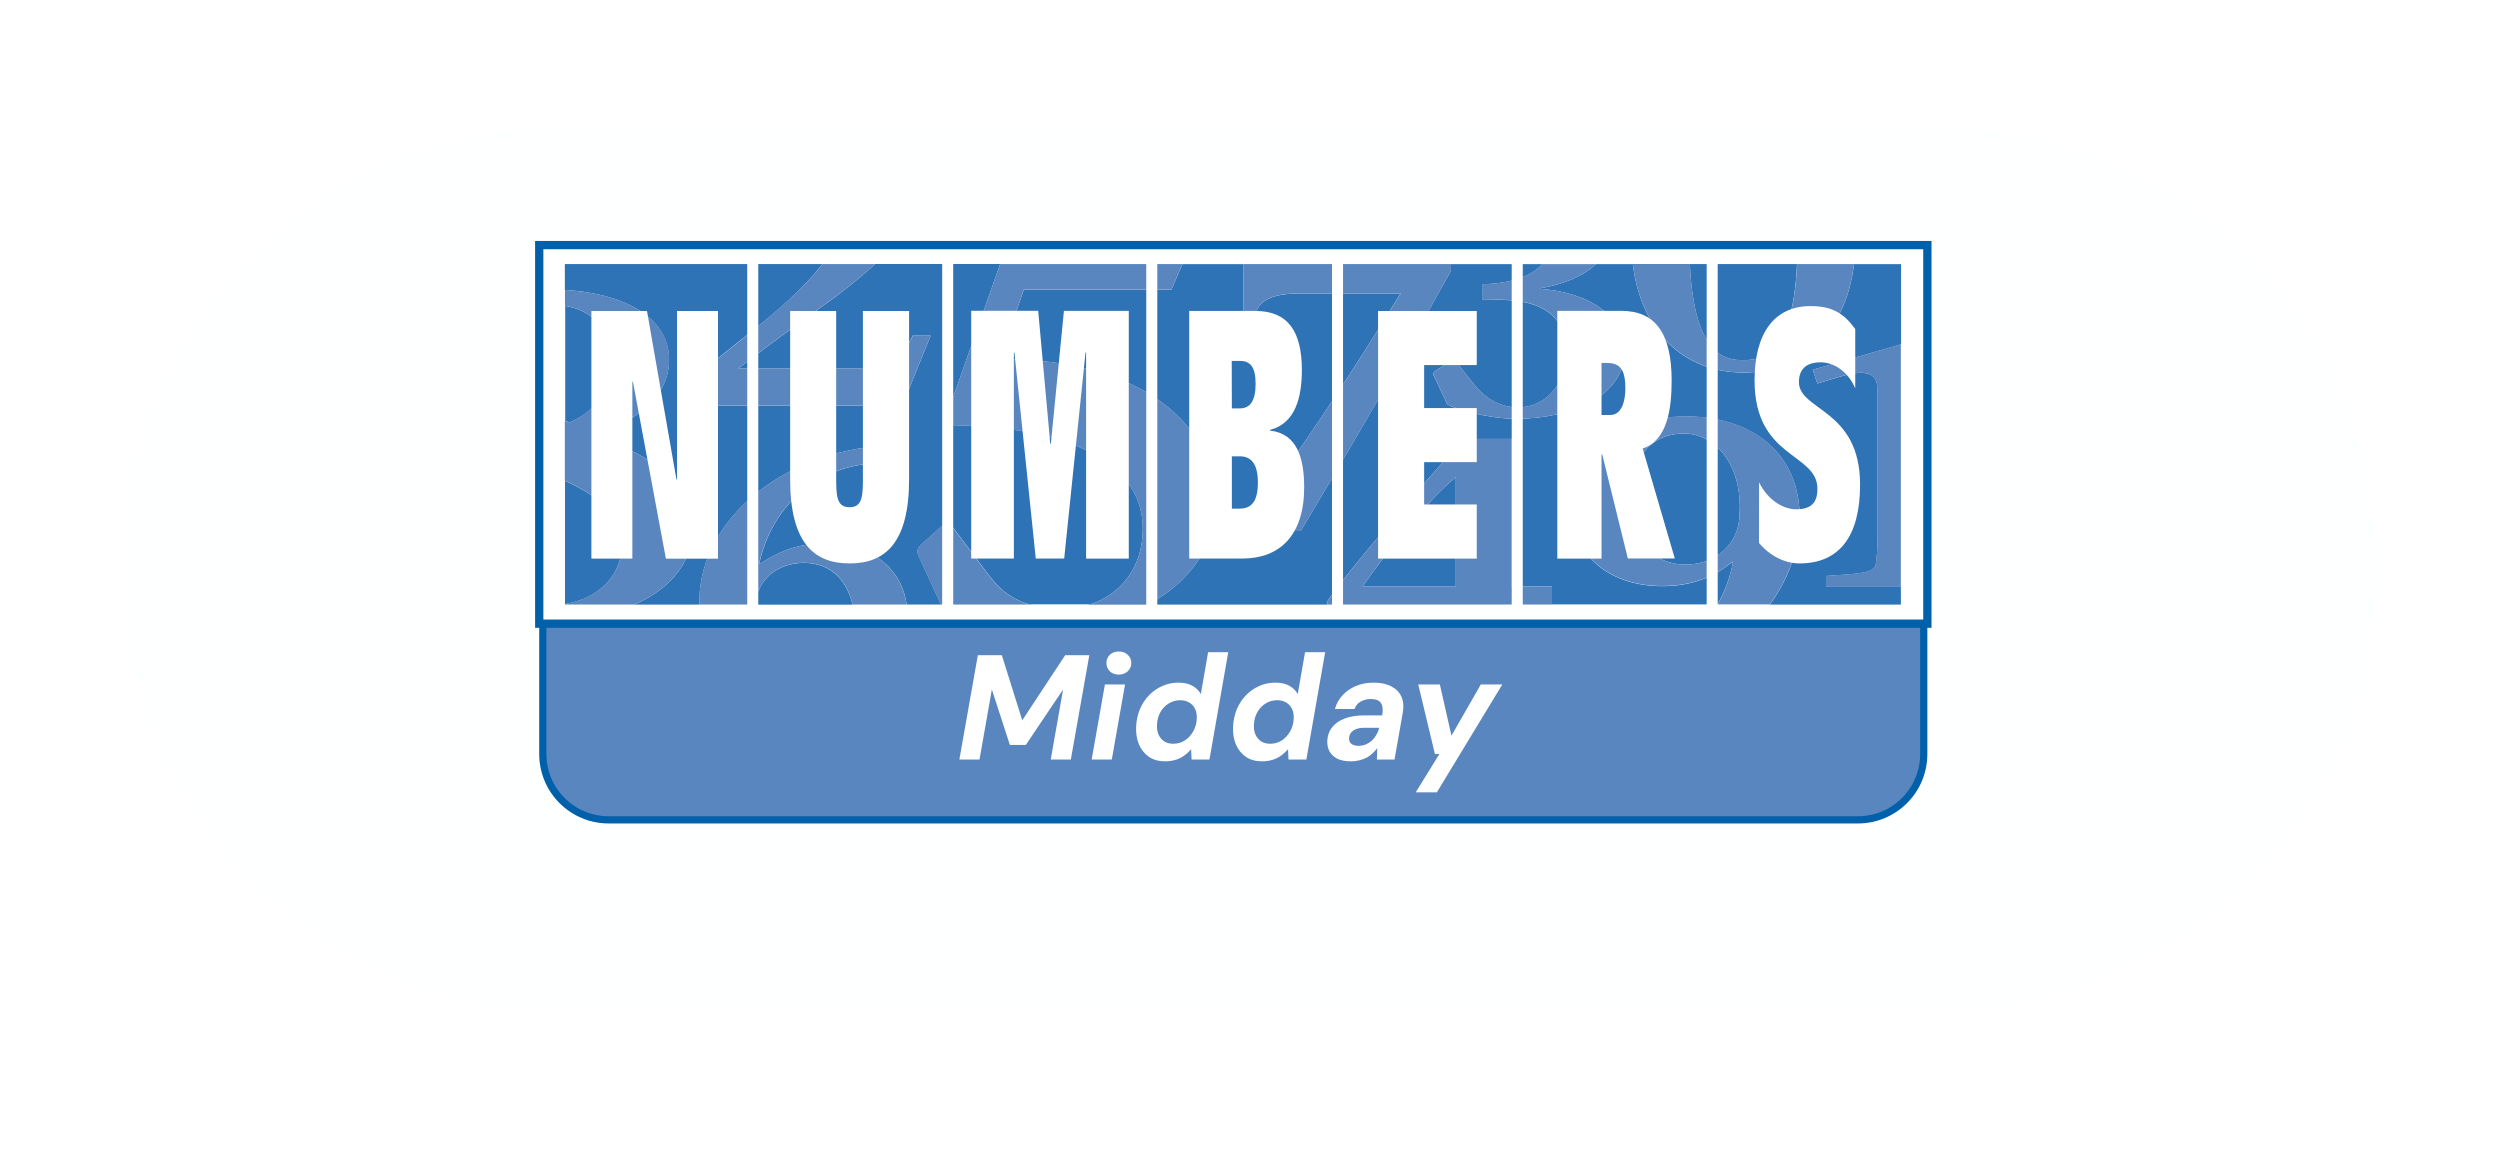 <svg width="102" height="47" viewBox="0 0 102 47" fill="none" xmlns="http://www.w3.org/2000/svg">
<g filter="url(#filter0_d_718_2708)">
<path d="M5 22C5 12.059 13.059 4 23 4H79C88.941 4 97 12.059 97 22C97 31.941 88.941 40 79 40H23C13.059 40 5 31.941 5 22Z" fill="#FEFFFF"/>
</g>
<path d="M22.147 25.249H78.489V30.765C78.489 32.248 77.287 33.45 75.804 33.45H24.832C23.349 33.45 22.147 32.248 22.147 30.765V25.249Z" fill="#5A86C0" stroke="#0060A9" stroke-width="0.294"/>
<path d="M39.142 30.989L39.896 26.733H40.875L41.708 29.39L43.459 26.733H44.444L43.69 30.989H42.87L43.374 28.131L41.854 30.393H41.203L40.468 28.131L39.963 30.989H39.142ZM44.54 30.989L45.081 27.925H45.902L45.361 30.989H44.54ZM45.647 27.523C45.497 27.523 45.375 27.479 45.282 27.39C45.188 27.296 45.142 27.185 45.142 27.055C45.142 26.917 45.188 26.804 45.282 26.715C45.375 26.626 45.497 26.581 45.647 26.581C45.797 26.581 45.918 26.626 46.011 26.715C46.109 26.804 46.157 26.917 46.157 27.055C46.157 27.185 46.109 27.296 46.011 27.39C45.914 27.479 45.792 27.523 45.647 27.523ZM47.528 31.062C47.276 31.062 47.059 31.001 46.877 30.88C46.699 30.754 46.563 30.586 46.47 30.375C46.38 30.16 46.342 29.919 46.354 29.652C46.366 29.392 46.417 29.155 46.506 28.94C46.599 28.721 46.723 28.531 46.877 28.369C47.035 28.206 47.215 28.081 47.418 27.992C47.621 27.898 47.84 27.852 48.075 27.852C48.314 27.852 48.509 27.896 48.659 27.985C48.809 28.071 48.92 28.182 48.993 28.32L49.291 26.611H50.112L49.346 30.989H48.616L48.598 30.57C48.525 30.655 48.438 30.736 48.336 30.813C48.235 30.89 48.117 30.951 47.984 30.995C47.85 31.04 47.698 31.062 47.528 31.062ZM47.868 30.345C48.042 30.345 48.2 30.3 48.342 30.211C48.484 30.118 48.598 29.994 48.683 29.84C48.772 29.686 48.821 29.514 48.829 29.323C48.837 29.169 48.815 29.037 48.762 28.928C48.709 28.814 48.63 28.727 48.525 28.666C48.423 28.602 48.3 28.569 48.154 28.569C47.98 28.569 47.822 28.614 47.68 28.703C47.542 28.788 47.43 28.906 47.345 29.056C47.26 29.206 47.214 29.376 47.205 29.566C47.197 29.716 47.218 29.85 47.266 29.968C47.319 30.085 47.396 30.178 47.497 30.247C47.599 30.312 47.722 30.345 47.868 30.345ZM51.482 31.062C51.231 31.062 51.014 31.001 50.832 30.88C50.653 30.754 50.517 30.586 50.424 30.375C50.335 30.16 50.297 29.919 50.309 29.652C50.321 29.392 50.372 29.155 50.461 28.94C50.554 28.721 50.678 28.531 50.832 28.369C50.99 28.206 51.17 28.081 51.373 27.992C51.575 27.898 51.794 27.852 52.029 27.852C52.269 27.852 52.463 27.896 52.613 27.985C52.763 28.071 52.875 28.182 52.948 28.32L53.246 26.611H54.066L53.3 30.989H52.571L52.552 30.57C52.48 30.655 52.392 30.736 52.291 30.813C52.19 30.89 52.072 30.951 51.938 30.995C51.805 31.04 51.653 31.062 51.482 31.062ZM51.823 30.345C51.997 30.345 52.155 30.3 52.297 30.211C52.439 30.118 52.552 29.994 52.638 29.84C52.727 29.686 52.775 29.514 52.783 29.323C52.792 29.169 52.769 29.037 52.717 28.928C52.664 28.814 52.585 28.727 52.48 28.666C52.378 28.602 52.255 28.569 52.109 28.569C51.934 28.569 51.776 28.614 51.634 28.703C51.496 28.788 51.385 28.906 51.3 29.056C51.215 29.206 51.168 29.376 51.16 29.566C51.152 29.716 51.172 29.85 51.221 29.968C51.273 30.085 51.35 30.178 51.452 30.247C51.553 30.312 51.677 30.345 51.823 30.345ZM55.127 31.062C54.892 31.062 54.701 31.026 54.555 30.953C54.413 30.876 54.308 30.774 54.239 30.649C54.174 30.519 54.146 30.377 54.154 30.223C54.162 30.012 54.227 29.83 54.349 29.676C54.47 29.522 54.64 29.402 54.859 29.317C55.082 29.232 55.342 29.189 55.638 29.189H56.392C56.42 29.04 56.422 28.916 56.398 28.819C56.377 28.717 56.329 28.642 56.252 28.594C56.175 28.545 56.065 28.521 55.923 28.521C55.773 28.521 55.638 28.555 55.516 28.624C55.398 28.689 55.313 28.79 55.261 28.928H54.464C54.525 28.709 54.63 28.521 54.78 28.363C54.93 28.2 55.113 28.075 55.328 27.985C55.546 27.896 55.785 27.852 56.045 27.852C56.333 27.852 56.572 27.902 56.763 28.004C56.957 28.101 57.095 28.241 57.176 28.423C57.261 28.606 57.279 28.829 57.231 29.092L56.896 30.989H56.179L56.191 30.527C56.13 30.604 56.063 30.677 55.99 30.746C55.921 30.811 55.842 30.868 55.753 30.916C55.664 30.961 55.567 30.995 55.461 31.02C55.36 31.048 55.248 31.062 55.127 31.062ZM55.431 30.43C55.532 30.43 55.63 30.412 55.723 30.375C55.816 30.335 55.899 30.282 55.972 30.217C56.045 30.148 56.106 30.071 56.154 29.986C56.207 29.897 56.246 29.804 56.27 29.706V29.694H55.644C55.522 29.694 55.417 29.712 55.328 29.749C55.238 29.781 55.169 29.83 55.121 29.895C55.072 29.956 55.046 30.029 55.042 30.114C55.034 30.215 55.066 30.294 55.139 30.351C55.212 30.404 55.309 30.43 55.431 30.43ZM57.761 32.327L58.728 30.764H58.545L57.864 27.925H58.746L59.22 30.016L60.418 27.925H61.294L58.624 32.327H57.761Z" fill="white"/>
<path d="M22.001 10H78.637V25.446H22.001V10Z" fill="white" stroke="#0060A9" stroke-width="0.338"/>
<path d="M32.799 22.966C31.756 22.966 30.908 23.608 30.81 24.671H34.786C34.555 23.683 33.898 22.966 32.799 22.966Z" fill="#2E73B5"/>
<path d="M46.627 21.571C46.627 18.918 43.682 17.345 38.487 17.345L40.808 10.77H35.712C35.024 11.397 34.282 11.988 33.491 12.54C32.349 13.359 31.222 14.192 30.113 15.037H34.786C36.118 15.037 36.813 14.608 37.244 13.686H37.975L36.813 16.549H28.329V15.466C29.024 14.782 29.962 14.098 30.845 13.382C31.728 12.668 32.795 11.75 33.559 10.775H23.045V11.83C25.385 11.969 27.298 12.9 27.298 14.682C27.305 16.563 25.173 17.493 24.205 17.7V17.737C26.078 18.446 28.25 19.377 28.25 21.596C28.25 22.962 27.337 24.031 25.884 24.667H28.539V24.405C28.606 21.33 31.779 18.413 36.229 18.17V18.882C33.206 18.839 31.44 20.803 30.973 23.022C31.661 22.595 32.409 22.169 33.676 22.169C35.281 22.169 36.735 22.956 36.993 24.666H38.392L37.507 22.74C37.428 22.584 37.375 22.426 37.56 22.246L38.358 21.527C38.518 21.391 38.703 21.257 38.837 21.459L40.323 23.438C40.682 23.902 41.121 24.412 42.027 24.666H44.463C45.71 24.266 46.627 23.162 46.627 21.571ZM59.396 23.93V19.469C58.209 20.43 56.49 22.635 55.594 23.93L59.396 23.93ZM68.706 17.688C67.12 17.688 66.494 19.079 66.494 20.22C66.494 21.752 67.232 23.034 68.782 23.034C69.961 23.034 70.976 22.237 70.976 20.939C71.088 18.939 69.961 17.688 68.706 17.688ZM71.125 14.693C71.742 14.693 73.141 14.643 73.318 10.773H68.946C69.121 14.646 70.507 14.693 71.125 14.693Z" fill="#2E73B5"/>
<path d="M75.644 10.776C75.314 13.531 73.535 15.2 71.125 15.2C68.715 15.2 66.953 13.531 66.62 10.776H65.111C64.596 11.272 63.797 11.6 62.854 11.758V11.785C64.803 11.932 66.244 12.858 66.276 14.322C66.308 16.135 64.153 17.089 61.807 17.089C60.618 17.062 59.367 16.686 59.051 16.498L58.513 15.357C58.482 15.317 58.474 15.269 58.488 15.223C58.503 15.178 58.541 15.139 58.593 15.114L59.036 14.831C59.196 14.697 59.322 14.671 59.4 14.751L60.227 15.79C60.607 16.233 61.185 16.623 61.938 16.623C63.031 16.623 63.903 15.709 63.903 14.38C63.903 11.963 61.273 12.244 60.497 12.244V11.597C61.641 11.564 62.462 11.288 62.932 10.776H59.2V11.041C58.066 13.094 56.414 16.06 53.068 21.665H50.627C52.684 18.964 55.184 15.181 57.143 11.973H53.313C52.675 11.973 51.449 11.941 51.238 12.788H50.72V10.776H48.245L47.795 11.815H41.773L40.791 14.648C46.839 14.648 49.597 17.525 49.597 20.539C49.612 21.346 49.369 22.144 48.889 22.863C48.407 23.583 47.704 24.202 46.84 24.667H54.17L54.132 24.571C54.871 23.42 58.282 19.483 59.718 17.909H61.68V23.93H63.314V24.66H70.077C70.376 24.121 70.586 23.554 70.7 22.974L70.663 22.942C70.036 23.443 69.188 23.916 67.804 23.916C65.868 23.916 64.098 22.853 64.116 20.524C64.135 18.617 65.905 16.993 68.818 16.993C71.308 16.993 73.483 18.353 73.427 21.245C73.394 22.445 72.975 23.62 72.206 24.667H77.556V23.948H74.502V23.501C75.778 23.415 76.458 23.386 76.527 23.055C76.588 22.676 76.611 22.295 76.596 21.915V15.837C76.596 14.957 75.625 15.203 74.945 15.405L74.147 15.649L73.962 15.087L77.564 14.049V10.776H75.644ZM23.237 17.235C24.163 16.863 24.975 15.967 24.975 14.701C24.975 13.556 24.281 12.69 23.06 12.478V17.168L23.238 17.235H23.237ZM25.392 22.122C25.392 20.931 24.303 20.198 23.052 19.615V24.645C24.482 24.416 25.392 23.439 25.392 22.122Z" fill="#2E73B5"/>
<path d="M71.125 15.198C73.533 15.198 75.313 13.528 75.643 10.774H73.323C73.141 14.645 71.742 14.691 71.125 14.691C70.507 14.691 69.123 14.641 68.948 10.771H66.619C66.952 13.528 68.73 15.198 71.125 15.198ZM68.818 16.984C65.905 16.984 64.135 18.61 64.116 20.515C64.097 22.845 65.872 23.908 67.805 23.908C69.187 23.908 70.039 23.439 70.663 22.934L70.7 22.965C70.589 23.548 70.382 24.117 70.084 24.659H72.205C72.975 23.611 73.394 22.433 73.426 21.23C73.482 18.344 71.307 16.984 68.818 16.984ZM70.975 20.938C70.975 22.235 69.961 23.033 68.78 23.033C67.23 23.033 66.493 21.75 66.493 20.218C66.493 19.077 67.12 17.687 68.705 17.687C69.961 17.687 71.088 18.937 70.975 20.938ZM49.598 20.536C49.598 17.524 46.84 14.645 40.792 14.645L41.773 11.812H47.794L48.244 10.774H40.805L38.484 17.349C43.682 17.349 46.624 18.922 46.624 21.576C46.624 23.166 45.706 24.27 44.452 24.67H46.838C47.704 24.205 48.409 23.585 48.89 22.864C49.371 22.144 49.614 21.345 49.598 20.536ZM40.315 23.436L38.829 21.458C38.696 21.256 38.51 21.391 38.35 21.525L37.552 22.244C37.367 22.424 37.419 22.582 37.499 22.739L38.383 24.664H42.015C41.114 24.41 40.672 23.901 40.315 23.436ZM74.143 15.647L74.941 15.404C75.621 15.201 76.591 14.957 76.591 15.836V21.907C76.607 22.288 76.584 22.669 76.523 23.047C76.454 23.379 75.774 23.412 74.497 23.494V23.946H77.554V14.046L73.961 15.085L74.143 15.647ZM28.25 21.595C28.25 19.376 26.078 18.445 24.205 17.736V17.699C25.173 17.492 27.305 16.562 27.305 14.679C27.305 12.898 25.39 11.967 23.051 11.828V12.476C24.28 12.687 24.967 13.552 24.967 14.699C24.967 15.967 24.152 16.86 23.23 17.234L23.045 17.166V19.608C24.303 20.193 25.391 20.926 25.391 22.119C25.391 23.436 24.482 24.414 23.045 24.639V24.665H25.884C27.337 24.033 28.25 22.961 28.25 21.595ZM33.672 22.168C32.413 22.168 31.658 22.596 30.968 23.02C31.439 20.801 33.202 18.837 36.224 18.88V18.169C31.774 18.413 28.601 21.329 28.534 24.404V24.666H30.811C30.911 23.607 31.758 22.961 32.8 22.961C33.906 22.961 34.556 23.678 34.787 24.666H36.99C36.732 22.956 35.277 22.168 33.672 22.168H33.672ZM51.242 12.786C51.454 11.934 52.678 11.971 53.317 11.971H57.148C55.183 15.179 52.683 18.962 50.626 21.666H53.068C56.42 16.065 58.065 13.095 59.2 11.042V10.774H50.723V12.786H51.241L51.242 12.786ZM61.684 23.929V17.907H59.723C58.279 19.482 54.873 23.418 54.137 24.57L54.175 24.665H63.323V23.934L61.684 23.929L61.684 23.929ZM59.396 23.929H55.596C56.49 22.631 58.21 20.429 59.398 19.467L59.396 23.929ZM60.496 11.595V12.239C61.272 12.239 63.902 11.956 63.902 14.374C63.902 15.704 63.031 16.617 61.938 16.617C61.177 16.617 60.606 16.228 60.226 15.784L59.403 14.751C59.323 14.67 59.197 14.697 59.039 14.831L58.595 15.113C58.544 15.138 58.506 15.177 58.491 15.223C58.476 15.268 58.485 15.316 58.515 15.357L59.053 16.498C59.373 16.685 60.622 17.062 61.81 17.089C64.154 17.089 66.309 16.135 66.279 14.322C66.247 12.861 64.805 11.932 62.857 11.784V11.758C63.8 11.599 64.598 11.27 65.114 10.776H62.932C62.461 11.281 61.639 11.561 60.496 11.594V11.595ZM28.329 15.465V16.546H36.813L37.977 13.682H37.251C36.82 14.605 36.123 15.034 34.792 15.034H30.113C31.223 14.189 32.349 13.356 33.491 12.536C34.281 11.987 35.022 11.398 35.711 10.774H33.561C32.795 11.748 31.724 12.653 30.848 13.381C29.972 14.109 29.023 14.781 28.329 15.465L28.329 15.465Z" fill="#5A86C0"/>
<path d="M43.364 24.832C43.738 24.833 44.108 24.777 44.454 24.667H42.017C42.449 24.783 42.906 24.839 43.364 24.832Z" fill="white"/>
<path d="M30.712 10.479V25.05M38.666 10.479V25.05M46.992 10.479V25.05M54.571 10.479V25.05M61.903 10.479V25.05M69.857 10.479V25.05" stroke="white" stroke-width="0.45"/>
<path d="M24.129 12.688H26.397L27.599 19.563H27.623V12.688H29.294V22.794H27.169L25.824 15.574H25.8V22.79H24.129V12.688ZM37.091 19.549C37.091 22.167 36.104 22.988 34.665 22.988C33.225 22.988 32.238 22.167 32.238 19.549V12.688H34.116V19.408C34.116 20.201 34.116 20.695 34.661 20.695C35.207 20.695 35.207 20.2 35.207 19.408V12.688H37.091V19.549ZM44.313 14.385H44.289L43.419 22.787H42.259L41.389 14.386H41.365V22.787H39.625V12.68H42.358L42.851 18.102H42.875L43.408 12.683H46.054V22.79H44.313V14.386V14.385ZM48.52 12.687H51.224C52.524 12.687 53.116 13.494 53.116 15.092C53.116 16.196 52.86 17.271 51.816 17.54V17.568C52.934 17.69 53.21 18.714 53.21 19.888C53.21 21.854 52.199 22.788 50.702 22.788H48.52V12.688V12.687ZM50.26 16.663H50.579C51.009 16.663 51.229 16.352 51.229 15.659C51.229 14.966 51.008 14.725 50.591 14.725H50.254L50.26 16.663ZM50.26 20.753H50.579C51.079 20.753 51.322 20.427 51.322 19.692C51.322 18.957 51.077 18.617 50.579 18.617H50.26V20.753ZM56.225 12.688H60.252V14.894H58.105V16.649H60.252V18.856H58.105V20.582H60.252V22.79H56.225L56.225 12.688ZM65.372 18.545H65.342V22.79H63.538V12.683H66.15C67.519 12.683 68.203 13.574 68.203 15.526C68.203 16.715 68.017 17.974 67.02 18.3L68.332 22.785H66.416L65.372 18.545ZM65.342 16.931H65.701C66.188 16.931 66.315 16.309 66.315 15.856C66.315 15.126 66.13 14.809 65.573 14.809H65.342V16.931ZM71.771 19.677C72.09 20.342 72.7 20.78 73.292 20.78C74.001 20.78 74.151 20.385 74.151 19.946C74.151 18.46 71.586 18.728 71.586 15.518C71.586 13.607 72.384 12.489 73.871 12.489C74.741 12.489 75.219 12.771 75.694 13.423V15.843C75.415 15.192 74.858 14.782 74.278 14.782C73.814 14.782 73.396 14.966 73.396 15.588C73.396 16.762 75.891 16.678 75.891 19.776C75.891 21.884 75.043 22.988 73.418 22.988C72.826 22.988 72.201 22.676 71.769 22.153L71.771 19.677Z" fill="white"/>
<defs>
<filter id="filter0_d_718_2708" x="0.115" y="0.336" width="101.77" height="45.77" filterUnits="userSpaceOnUse" color-interpolation-filters="sRGB">
<feFlood flood-opacity="0" result="BackgroundImageFix"/>
<feColorMatrix in="SourceAlpha" type="matrix" values="0 0 0 0 0 0 0 0 0 0 0 0 0 0 0 0 0 0 127 0" result="hardAlpha"/>
<feOffset dy="1.221"/>
<feGaussianBlur stdDeviation="2.443"/>
<feComposite in2="hardAlpha" operator="out"/>
<feColorMatrix type="matrix" values="0 0 0 0 0 0 0 0 0 0 0 0 0 0 0 0 0 0 0.25 0"/>
<feBlend mode="normal" in2="BackgroundImageFix" result="effect1_dropShadow_718_2708"/>
<feBlend mode="normal" in="SourceGraphic" in2="effect1_dropShadow_718_2708" result="shape"/>
</filter>
</defs>
</svg>
